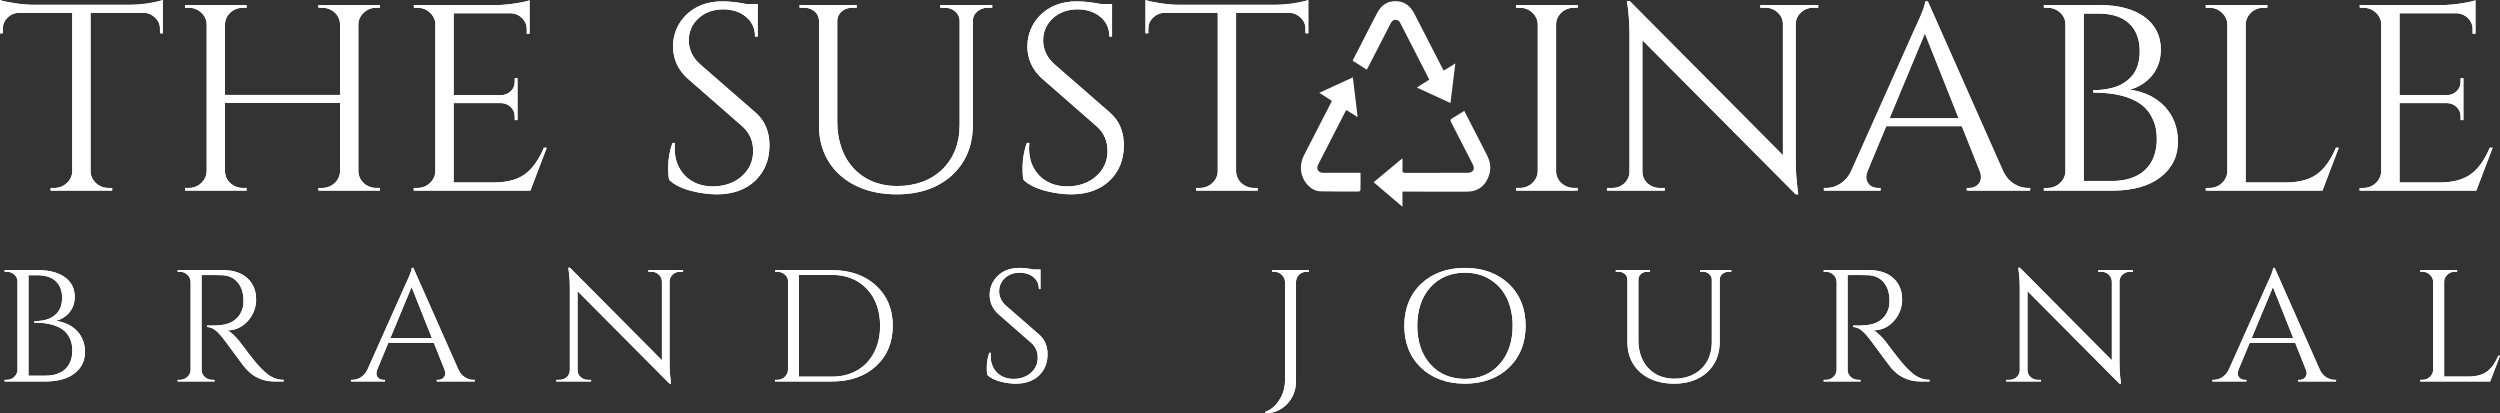 <svg width="732" height="121" viewBox="0 0 732 121" fill="none" xmlns="http://www.w3.org/2000/svg">
<rect x="0" y="0" width="732" height="121" fill="#333333" stroke="none"/>
<path d="M46.857 8.396C46.857 7.154 46.391 6.093 45.457 5.214C44.524 4.283 43.426 3.791 42.163 3.739H26.517V50.225C26.572 51.57 27.093 52.708 28.081 53.639C29.125 54.571 30.36 55.036 31.787 55.036H32.858V55.812H14.823V55.036H15.894C17.321 55.036 18.529 54.571 19.517 53.639C20.56 52.708 21.109 51.596 21.164 50.302V3.739H5.517C4.2 3.791 3.074 4.283 2.141 5.214C1.263 6.093 0.824 7.154 0.824 8.396V9.715L0 9.792V0.014C0.824 0.325 2.251 0.635 4.282 0.946C6.314 1.256 8.18 1.411 9.882 1.411H37.716C40.407 1.411 42.63 1.23 44.387 0.868C46.199 0.454 47.297 0.169 47.681 0.014V9.792L46.857 9.715V8.396Z" fill="white"/>
<path d="M94.291 55.036C95.719 55.036 96.926 54.571 97.915 53.639C98.958 52.708 99.507 51.57 99.562 50.225V30.125H65.88V50.147C65.88 51.492 66.402 52.656 67.445 53.639C68.488 54.571 69.723 55.036 71.151 55.036H72.221V55.812H54.187V55.036H55.257C56.684 55.036 57.892 54.571 58.88 53.639C59.924 52.656 60.473 51.492 60.528 50.147V7.076C60.473 5.731 59.924 4.593 58.88 3.662C57.892 2.73 56.684 2.265 55.257 2.265H54.187V1.489H72.221V2.265H71.151C69.723 2.265 68.488 2.73 67.445 3.662C66.457 4.593 65.935 5.731 65.88 7.076V27.797H99.562V7.076C99.507 5.214 98.628 3.817 96.926 2.886C96.103 2.472 95.224 2.265 94.291 2.265H93.221V1.489H111.255V2.265H110.185C108.757 2.265 107.522 2.756 106.479 3.739C105.491 4.671 104.969 5.809 104.914 7.154V50.147C104.969 51.492 105.491 52.656 106.479 53.639C107.522 54.571 108.757 55.036 110.185 55.036H111.255V55.812H93.221V55.036H94.291Z" fill="white"/>
<path d="M122.208 55.036C123.635 55.036 124.843 54.571 125.831 53.639C126.874 52.656 127.423 51.492 127.478 50.147V6.688C127.314 5.447 126.737 4.412 125.749 3.584C124.761 2.705 123.58 2.265 122.208 2.265H121.22L121.137 1.489H145.266C146.968 1.489 148.807 1.334 150.783 1.023C152.815 0.713 154.242 0.402 155.066 0.092V9.87H154.242V8.473C154.242 7.232 153.775 6.171 152.842 5.291C151.964 4.412 150.893 3.946 149.631 3.895H132.831V27.875H146.748C147.846 27.823 148.78 27.435 149.548 26.71C150.317 25.986 150.701 25.081 150.701 23.994V22.908H151.525V35.169H150.701V34.005C150.701 32.971 150.317 32.091 149.548 31.367C148.835 30.642 147.929 30.254 146.831 30.203H132.831V53.407H144.607C148.67 53.407 151.772 52.553 153.913 50.846C156.054 49.138 157.838 46.603 159.266 43.24H160.089L155.313 55.812H121.137V55.036H122.208Z" fill="white"/>
<path d="M195.911 52.63C195.747 51.906 195.664 50.509 195.664 48.44C195.664 46.37 196.076 44.172 196.9 41.843H197.641C197.586 42.413 197.558 42.982 197.558 43.551C197.558 46.707 198.574 49.345 200.605 51.466C202.637 53.536 205.327 54.571 208.676 54.571C212.134 54.571 214.962 53.588 217.158 51.622C219.409 49.656 220.534 47.198 220.534 44.249C220.534 41.248 219.464 38.817 217.322 36.954L201.511 23.141C198.547 20.554 197.064 17.424 197.064 13.75C197.064 10.077 198.354 6.947 200.935 4.36C203.57 1.722 207.111 0.402 211.558 0.402C213.644 0.402 216.005 0.661 218.64 1.178H221.852V10.724H221.111C221.111 8.292 220.205 6.352 218.393 4.903C216.636 3.455 214.358 2.73 211.558 2.73C208.758 2.73 206.397 3.61 204.476 5.369C202.609 7.128 201.676 9.327 201.676 11.965C201.676 14.604 202.774 16.88 204.97 18.795L221.193 32.919C223.938 35.299 225.31 38.558 225.31 42.697C225.31 46.836 223.911 50.251 221.111 52.941C218.311 55.579 214.577 56.899 209.911 56.899C207.495 56.899 204.915 56.537 202.17 55.812C199.48 55.14 197.394 54.079 195.911 52.63Z" fill="white"/>
<path d="M290.532 2.265H289.214C288.061 2.265 287.046 2.627 286.167 3.351C285.344 4.024 284.905 4.878 284.85 5.912V36.644C284.85 42.697 282.818 47.586 278.756 51.311C274.693 55.036 269.286 56.899 262.533 56.899C255.78 56.899 250.29 55.062 246.063 51.389C241.89 47.664 239.804 42.775 239.804 36.721V6.145C239.804 4.593 239.09 3.455 237.663 2.73C237.004 2.42 236.263 2.265 235.44 2.265H234.122V1.489H250.839V2.265H249.521C248.314 2.265 247.298 2.627 246.475 3.351C245.651 4.024 245.212 4.903 245.157 5.99V35.635C245.157 41.274 246.749 45.827 249.933 49.293C253.172 52.76 257.482 54.493 262.862 54.493C268.242 54.493 272.607 52.863 275.956 49.604C279.305 46.293 280.979 41.973 280.979 36.644V5.99C280.924 4.903 280.485 4.024 279.662 3.351C278.838 2.627 277.823 2.265 276.615 2.265H275.297V1.489H290.532V2.265Z" fill="white"/>
<path d="M299.673 52.63C299.508 51.906 299.426 50.509 299.426 48.44C299.426 46.37 299.838 44.172 300.661 41.843H301.402C301.347 42.413 301.32 42.982 301.32 43.551C301.32 46.707 302.336 49.345 304.367 51.466C306.398 53.536 309.088 54.571 312.437 54.571C315.896 54.571 318.723 53.588 320.919 51.622C323.17 49.656 324.296 47.198 324.296 44.249C324.296 41.248 323.225 38.817 321.084 36.954L305.273 23.141C302.308 20.554 300.826 17.424 300.826 13.75C300.826 10.077 302.116 6.947 304.696 4.36C307.331 1.722 310.872 0.402 315.319 0.402C317.406 0.402 319.766 0.661 322.402 1.178H325.613V10.724H324.872C324.872 8.292 323.966 6.352 322.154 4.903C320.398 3.455 318.119 2.73 315.319 2.73C312.519 2.73 310.159 3.61 308.237 5.369C306.371 7.128 305.437 9.327 305.437 11.965C305.437 14.604 306.535 16.88 308.731 18.795L324.954 32.919C327.699 35.299 329.072 38.558 329.072 42.697C329.072 46.836 327.672 50.251 324.872 52.941C322.072 55.579 318.339 56.899 313.672 56.899C311.257 56.899 308.676 56.537 305.931 55.812C303.241 55.14 301.155 54.079 299.673 52.63Z" fill="white"/>
<path d="M382.27 8.396C382.27 7.154 381.804 6.093 380.87 5.214C379.937 4.283 378.839 3.791 377.576 3.739H361.93V50.225C361.985 51.57 362.506 52.708 363.494 53.639C364.537 54.571 365.773 55.036 367.2 55.036H368.271V55.812H350.236V55.036H351.306C352.734 55.036 353.942 54.571 354.93 53.639C355.973 52.708 356.522 51.596 356.577 50.302V3.739H340.93C339.613 3.791 338.487 4.283 337.554 5.214C336.676 6.093 336.236 7.154 336.236 8.396V9.715L335.413 9.792V0.014C336.236 0.325 337.664 0.635 339.695 0.946C341.726 1.256 343.593 1.411 345.295 1.411H373.129C375.819 1.411 378.043 1.23 379.8 0.868C381.611 0.454 382.709 0.169 383.094 0.014V9.792L382.27 9.715V8.396Z" fill="white"/>
<path d="M445.021 55.036C446.449 55.036 447.656 54.571 448.644 53.639C449.688 52.656 450.237 51.492 450.292 50.147V7.076C450.237 5.731 449.688 4.593 448.644 3.662C447.656 2.73 446.449 2.265 445.021 2.265H443.951V1.489H461.985V2.265H460.915C459.487 2.265 458.252 2.73 457.209 3.662C456.221 4.593 455.699 5.731 455.644 7.076V50.147C455.644 51.492 456.166 52.656 457.209 53.639C458.252 54.571 459.487 55.036 460.915 55.036H461.985V55.812H443.951V55.036H445.021Z" fill="white"/>
<path d="M530.912 2.265C529.54 2.265 528.36 2.73 527.371 3.662C526.383 4.541 525.862 5.628 525.807 6.921V46.965C525.807 49.966 525.999 52.812 526.383 55.502L526.548 56.899H525.807L480.926 11.733V50.38C480.981 52.191 481.832 53.536 483.479 54.415C484.247 54.829 485.071 55.036 485.949 55.036H487.514V55.812H470.55V55.036H472.114C473.487 55.036 474.667 54.596 475.655 53.717C476.644 52.786 477.138 51.647 477.138 50.302V10.025C477.138 6.869 476.946 4.05 476.561 1.566L476.397 0.325H477.22L522.101 45.491V6.999C522.046 5.654 521.525 4.541 520.536 3.662C519.548 2.73 518.368 2.265 516.995 2.265H515.431V1.489H532.395V2.265H530.912Z" fill="white"/>
<path d="M593.828 55.036H594.487V55.812H575.958V55.036H576.699C577.852 55.036 578.703 54.7 579.252 54.027C579.856 53.303 580.158 52.63 580.158 52.01C580.158 51.389 580.048 50.768 579.829 50.147L574.558 36.954H552.324L546.806 50.225C546.587 50.846 546.477 51.466 546.477 52.087C546.477 52.656 546.751 53.303 547.3 54.027C547.904 54.7 548.783 55.036 549.935 55.036H550.677V55.812H534.124V55.036H534.865C536.238 55.036 537.583 54.622 538.901 53.794C540.218 52.967 541.289 51.751 542.112 50.147L560.723 8.396C562.755 4.205 563.77 1.541 563.77 0.402H564.511L586.581 50.147C587.35 51.751 588.393 52.967 589.711 53.794C591.028 54.622 592.401 55.036 593.828 55.036ZM553.312 34.626H573.57L563.688 9.715L553.312 34.626Z" fill="white"/>
<path d="M618.533 55.812H598.44L598.522 55.036H599.51C600.938 55.036 602.146 54.571 603.134 53.639C604.177 52.708 604.726 51.57 604.781 50.225V7.076C604.781 5.731 604.259 4.593 603.216 3.662C602.173 2.73 600.938 2.265 599.51 2.265H598.522L598.44 1.489H614.827C620.482 1.489 624.874 2.679 628.004 5.059C631.133 7.387 632.698 10.517 632.698 14.449C632.698 17.553 631.819 20.14 630.062 22.209C628.306 24.227 626.164 25.572 623.639 26.245C627.976 26.866 631.407 28.547 633.933 31.289C636.458 34.031 637.721 37.498 637.721 41.688C637.721 45.827 636.019 49.216 632.615 51.854C629.266 54.493 624.572 55.812 618.533 55.812ZM610.133 53.019H618.204C618.259 53.019 618.314 53.019 618.369 53.019C622.541 53.019 625.78 51.958 628.086 49.837C630.392 47.664 631.545 44.611 631.545 40.679C631.545 38.455 631.133 36.514 630.309 34.859C629.541 33.152 628.553 31.806 627.345 30.823C624.161 28.34 619.384 27.098 613.016 27.098C613.016 27.098 612.988 27.098 612.933 27.098V26.4C612.988 26.4 613.235 26.4 613.675 26.4C614.169 26.4 614.855 26.348 615.733 26.245C616.612 26.141 617.6 25.96 618.698 25.701C619.796 25.443 620.784 25.029 621.663 24.46C622.541 23.891 623.365 23.218 624.133 22.442C625.725 20.735 626.521 18.2 626.521 14.837C626.521 11.422 625.478 8.758 623.392 6.844C621.361 4.929 618.396 3.972 614.498 3.972H610.133V53.019Z" fill="white"/>
<path d="M646.944 55.036C648.372 55.036 649.579 54.571 650.568 53.639C651.611 52.656 652.16 51.492 652.214 50.147V7.154C652.16 5.809 651.611 4.671 650.568 3.739C649.579 2.756 648.372 2.265 646.944 2.265H645.874V1.489H663.908V2.265H662.838C660.861 2.265 659.352 3.067 658.308 4.671C657.814 5.447 657.567 6.274 657.567 7.154V53.407H669.343C673.406 53.407 676.508 52.553 678.649 50.846C680.79 49.138 682.574 46.603 684.002 43.24H684.825L680.049 55.812H645.874V55.036H646.944Z" fill="white"/>
<path d="M691.99 55.036C693.417 55.036 694.625 54.571 695.613 53.639C696.656 52.656 697.205 51.492 697.26 50.147V6.688C697.095 5.447 696.519 4.412 695.531 3.584C694.543 2.705 693.362 2.265 691.99 2.265H691.002L690.919 1.489H715.048C716.75 1.489 718.589 1.334 720.565 1.023C722.597 0.713 724.024 0.402 724.848 0.092V9.87H724.024V8.473C724.024 7.232 723.557 6.171 722.624 5.291C721.746 4.412 720.675 3.946 719.412 3.895H702.613V27.875H716.53C717.628 27.823 718.561 27.435 719.33 26.71C720.099 25.986 720.483 25.081 720.483 23.994V22.908H721.306V35.169H720.483V34.005C720.483 32.971 720.099 32.091 719.33 31.367C718.616 30.642 717.711 30.254 716.613 30.203H702.613V53.407H714.389C718.452 53.407 721.554 52.553 723.695 50.846C725.836 49.138 727.62 46.603 729.047 43.24H729.871L725.095 55.812H690.919V55.036H691.99Z" fill="white"/>
<path d="M9.918 1.411C6.359 1.393 1.543 0.612 0 0V9.756L0.829 9.745V8.362C0.829 5.872 2.912 3.847 5.524 3.739H21.143V50.285C21.02 52.931 18.71 55.039 15.873 55.039H14.831L14.818 55.816H32.847L32.833 55.039H31.791C28.931 55.039 26.606 52.895 26.518 50.222L26.517 3.739L42.126 3.739C44.74 3.847 46.823 5.872 46.823 8.362V9.745L47.651 9.756V0C46.108 0.612 41.292 1.393 37.733 1.411H9.918Z" fill="white"/>
<path d="M111.261 55.812L111.248 55.036H110.205C107.324 55.036 104.986 52.859 104.932 50.156V7.137C104.984 4.435 107.323 2.258 110.205 2.258H111.247L111.261 1.485H93.245L93.259 2.258H94.301C97.147 2.258 99.464 4.382 99.572 7.04V27.792H65.873V7.091C65.953 4.409 68.282 2.258 71.146 2.258H72.188L72.202 1.485H54.186L54.2 2.258H55.242C58.112 2.258 60.444 4.418 60.515 7.106V50.157C60.46 52.861 58.121 55.036 55.24 55.036H54.197L54.187 55.812L72.202 55.812L72.189 55.036H71.146C68.266 55.036 65.927 52.861 65.873 50.157V30.12H99.572V50.217C99.486 52.893 97.161 55.038 94.299 55.038H93.257L93.245 55.814L111.261 55.812Z" fill="white"/>
<path d="M160.074 43.276H159.25C156.708 49.184 153.357 53.438 144.632 53.438H132.821V30.185H146.824C148.991 30.265 150.722 31.944 150.722 34.007V35.151L151.526 35.16V22.878L150.722 22.888V24.031C150.722 26.12 148.944 27.816 146.739 27.855H132.821V3.862H149.61C152.182 4.009 154.22 6.019 154.22 8.48V9.863L155.052 9.876V0.077C153.526 0.684 148.785 1.456 145.236 1.488H121.17L121.184 2.259H122.226C124.951 2.259 127.191 4.206 127.471 6.705V50.158C127.418 52.861 125.078 55.038 122.195 55.038H121.155L121.141 55.813H155.281L160.074 43.276Z" fill="white"/>
<path d="M204.974 18.81C202.378 16.545 201.658 13.677 201.658 11.655C201.658 6.926 205.719 2.73 211.787 2.73C216.917 2.73 221.072 5.757 221.051 10.721H221.844V1.199H218.582C216.394 0.75 213.681 0.403 211.519 0.403C202.131 0.403 197.046 6.976 197.046 13.517C197.046 16.522 198.178 20.269 201.509 23.135L217.284 36.941C219.342 38.74 220.516 41.139 220.516 44.172C220.516 50.374 215.493 54.257 209.481 54.571C202.152 54.956 196.778 49.839 197.606 41.842H196.883C195.628 45.321 195.317 50.264 195.93 52.66C199.167 55.813 205.837 56.901 209.872 56.901C219.342 56.901 225.292 50.972 225.292 42.387C225.292 39.253 224.448 35.791 221.157 32.927L204.974 18.81Z" fill="white"/>
<path d="M275.292 1.489V2.265H276.635C278.975 2.265 280.881 3.825 280.984 6V36.614C280.965 47.32 273.632 54.456 262.63 54.456C252.138 54.456 245.145 46.919 245.145 35.613V5.99C245.246 3.82 247.149 2.265 249.487 2.265H250.829V1.489H234.102V2.265H235.445C237.823 2.265 239.753 3.875 239.798 6.108V36.754C239.798 48.841 248.932 56.9 262.637 56.9C275.954 56.9 284.834 48.786 284.834 36.618V5.929C284.977 3.791 286.867 2.265 289.182 2.265H290.525V1.489H275.292Z" fill="white"/>
<path d="M308.733 18.81C306.138 16.545 305.417 13.677 305.417 11.655C305.417 6.926 309.479 2.73 315.546 2.73C320.677 2.73 324.831 5.757 324.811 10.721H325.604V1.199H322.342C320.154 0.75 317.44 0.403 315.279 0.403C305.891 0.403 300.806 6.976 300.806 13.517C300.806 16.522 301.938 20.269 305.269 23.135L321.043 36.941C323.102 38.74 324.276 41.139 324.276 44.172C324.276 50.374 319.252 54.257 313.241 54.571C305.911 54.956 300.538 49.839 301.366 41.842H300.642C299.388 45.321 299.076 50.264 299.69 52.66C302.926 55.813 309.597 56.901 313.632 56.901C323.102 56.901 329.052 50.972 329.052 42.387C329.052 39.253 328.208 35.791 324.916 32.927L308.733 18.81Z" fill="white"/>
<path d="M345.31 1.411C341.751 1.393 336.935 0.612 335.392 0V9.756L336.221 9.745V8.362C336.221 5.872 338.304 3.847 340.916 3.739H356.535V50.285C356.412 52.931 354.102 55.039 351.265 55.039H350.223L350.21 55.816H368.237L368.224 55.039H367.183C364.323 55.039 361.998 52.895 361.91 50.222V3.739H377.52C380.13 3.847 382.215 5.872 382.215 8.362V9.745L383.043 9.756V0C381.5 0.612 376.684 1.393 373.126 1.411H345.31Z" fill="white"/>
<path d="M461.9 55.036H460.858C457.976 55.036 455.639 52.859 455.584 50.157V7.089C455.665 4.409 457.993 2.258 460.857 2.258H461.899L461.913 1.482H443.898L443.911 2.258H444.953C447.822 2.258 450.154 4.417 450.226 7.106V50.157C450.172 52.859 447.833 55.036 444.95 55.036H443.909L443.896 55.812H461.914L461.9 55.036Z" fill="white"/>
<path d="M515.396 1.487L515.408 2.264H516.927C519.707 2.264 521.958 4.361 522.01 6.966V45.455L477.165 0.326H476.352C476.352 0.326 477.11 4.724 477.11 10.021V50.34C477.056 52.944 474.804 55.039 472.027 55.039H470.507L470.494 55.815H487.458L487.446 55.039H485.925C483.169 55.039 480.929 52.973 480.843 50.395V11.756L525.755 56.9H526.503C526.503 56.9 525.751 51.999 525.751 47V6.903C525.839 4.328 528.078 2.265 530.834 2.265H532.353L532.365 1.487H515.396Z" fill="white"/>
<path d="M564.407 0.402H563.665C563.665 2.108 560.614 8.396 560.614 8.396L541.94 50.155C540.275 53.606 537.23 55.036 534.726 55.036H533.985V55.812H550.561V55.043H549.837C547.721 55.043 545.526 53.295 546.689 50.218L552.205 36.954H574.386L579.652 50.172C580.855 53.277 578.65 55.043 576.523 55.043H575.8V55.812H594.344V55.036H593.656C591.133 55.036 588.086 53.605 586.422 50.15L564.407 0.402ZM553.173 34.626L563.532 9.719L573.458 34.626H553.173Z" fill="white"/>
<path d="M598.412 1.489L598.426 2.26H599.454C602.328 2.26 604.741 4.402 604.741 7.078V50.209C604.659 52.889 602.331 55.039 599.468 55.039H598.426L598.412 55.815H618.477C630.749 55.815 637.666 49.995 637.666 41.23C637.672 33.542 632.32 27.49 623.554 26.259C628.203 25.007 632.65 21.049 632.681 14.467C632.65 6.691 626.309 1.491 614.763 1.491L598.412 1.489ZM610.112 52.985V3.984H614.464C622.273 3.975 626.473 8.01 626.505 15.026C626.473 25.007 617.909 26.403 612.887 26.386L612.906 27.116C620.873 27.101 631.497 29.041 631.491 40.673C631.497 48.52 626.638 53.021 618.186 52.985H610.112Z" fill="white"/>
<path d="M683.935 43.276C681.392 49.184 678.042 53.438 669.317 53.438H657.505V7.148C657.56 4.446 659.897 2.268 662.781 2.268H663.823L663.835 1.492H645.819L645.832 2.268H646.873C649.756 2.268 652.094 4.446 652.149 7.148V50.158C652.097 52.861 649.758 55.038 646.875 55.038H645.833L645.819 55.813H679.96L684.76 43.277L683.935 43.276Z" fill="white"/>
<path d="M729.803 43.276H728.978C726.437 49.184 723.086 53.438 714.359 53.438H702.55V30.185H716.553C718.718 30.265 720.451 31.944 720.451 34.007V35.151L721.253 35.16V22.878L720.451 22.888V24.031C720.451 26.12 718.673 27.816 716.466 27.855H702.55V3.862H719.339C721.911 4.009 723.949 6.019 723.949 8.48V9.863L724.781 9.876V0.077C723.255 0.684 718.513 1.456 714.963 1.488H690.898L690.911 2.259H691.953C694.679 2.259 696.919 4.206 697.2 6.705V50.158C697.145 52.861 694.807 55.038 691.924 55.038H690.884L690.87 55.813H725.009L729.803 43.276Z" fill="white"/>
<path d="M13.373 111.687H1.317L1.366 111.222H1.959C2.816 111.222 3.54 110.942 4.133 110.384C4.759 109.825 5.089 109.142 5.121 108.335V82.446C5.121 81.639 4.809 80.956 4.183 80.397C3.557 79.838 2.816 79.559 1.959 79.559H1.366L1.317 79.093H11.149C14.542 79.093 17.178 79.807 19.055 81.235C20.933 82.632 21.872 84.51 21.872 86.869C21.872 88.732 21.345 90.284 20.29 91.526C19.236 92.736 17.952 93.543 16.436 93.947C19.039 94.319 21.097 95.328 22.613 96.974C24.128 98.619 24.886 100.699 24.886 103.213C24.886 105.696 23.864 107.73 21.822 109.313C19.813 110.896 16.996 111.687 13.373 111.687ZM8.333 110.011H13.175C13.208 110.011 13.241 110.011 13.274 110.011C15.778 110.011 17.721 109.375 19.105 108.102C20.488 106.798 21.18 104.967 21.18 102.608C21.18 101.273 20.933 100.109 20.439 99.115C19.977 98.091 19.384 97.284 18.66 96.694C16.749 95.204 13.883 94.459 10.062 94.459C10.062 94.459 10.046 94.459 10.013 94.459V94.04C10.046 94.04 10.194 94.04 10.458 94.04C10.754 94.04 11.166 94.009 11.693 93.947C12.22 93.885 12.813 93.776 13.472 93.621C14.131 93.466 14.723 93.217 15.251 92.876C15.778 92.534 16.272 92.131 16.733 91.665C17.688 90.641 18.166 89.12 18.166 87.102C18.166 85.053 17.54 83.455 16.288 82.306C15.069 81.158 13.291 80.583 10.952 80.583H8.333V110.011Z" fill="white"/>
<path d="M62.19 80.537H59.028V108.288C59.028 109.095 59.325 109.794 59.917 110.384C60.543 110.942 61.301 111.222 62.19 111.222H62.783L62.833 111.687H52.012V111.222H52.654C53.511 111.222 54.235 110.942 54.828 110.384C55.454 109.825 55.783 109.142 55.816 108.335V82.492C55.783 81.685 55.454 81.002 54.828 80.444C54.235 79.854 53.511 79.559 52.654 79.559H52.012V79.093H65.353C68.35 79.093 70.705 79.885 72.418 81.468C74.131 83.02 74.987 85.053 74.987 87.568C74.987 90.051 74.164 92.209 72.517 94.04C70.903 95.841 68.927 96.741 66.588 96.741C67.082 96.958 67.658 97.393 68.317 98.044C69.009 98.665 69.618 99.317 70.145 100C72.978 103.818 74.823 106.177 75.679 107.078C76.536 107.947 77.145 108.552 77.507 108.894C77.87 109.204 78.265 109.514 78.693 109.825C79.121 110.135 79.55 110.384 79.978 110.57C80.933 111.004 81.954 111.222 83.041 111.222V111.687H80.324C78.907 111.687 77.59 111.455 76.371 110.989C75.152 110.492 74.23 109.996 73.604 109.499C73.011 108.971 72.484 108.475 72.023 108.009C71.595 107.512 70.376 105.898 68.367 103.166C66.357 100.435 65.188 98.883 64.858 98.51C64.529 98.106 64.183 97.719 63.821 97.346C62.767 96.291 61.713 95.763 60.658 95.763V95.297C60.922 95.328 61.268 95.344 61.696 95.344C62.124 95.344 62.651 95.328 63.277 95.297C67.362 95.204 69.931 93.59 70.985 90.455C71.183 89.834 71.282 89.26 71.282 88.732C71.282 88.173 71.282 87.816 71.282 87.661C71.216 85.581 70.639 83.905 69.552 82.632C68.465 81.359 66.999 80.677 65.155 80.583C64.364 80.552 63.376 80.537 62.19 80.537Z" fill="white"/>
<path d="M138.628 111.222H139.023V111.687H127.906V111.222H128.35C129.042 111.222 129.553 111.02 129.882 110.616C130.245 110.182 130.426 109.778 130.426 109.406C130.426 109.033 130.36 108.661 130.228 108.288L127.066 100.373H113.725L110.415 108.335C110.283 108.707 110.217 109.08 110.217 109.452C110.217 109.794 110.382 110.182 110.711 110.616C111.073 111.02 111.6 111.222 112.292 111.222H112.737V111.687H102.805V111.222H103.25C104.074 111.222 104.881 110.973 105.671 110.477C106.462 109.98 107.104 109.251 107.598 108.288L118.765 83.237C119.984 80.723 120.593 79.124 120.593 78.441H121.038L134.28 108.288C134.741 109.251 135.367 109.98 136.157 110.477C136.948 110.973 137.771 111.222 138.628 111.222ZM114.318 98.976H126.473L120.544 84.029L114.318 98.976Z" fill="white"/>
<path d="M199.106 79.559C198.282 79.559 197.574 79.838 196.981 80.397C196.388 80.925 196.075 81.577 196.042 82.353V106.379C196.042 108.18 196.158 109.887 196.388 111.501L196.487 112.339H196.042L169.114 85.24V108.428C169.147 109.514 169.657 110.322 170.646 110.849C171.107 111.098 171.601 111.222 172.128 111.222H173.067V111.687H162.888V111.222H163.827C164.651 111.222 165.359 110.958 165.952 110.43C166.545 109.871 166.841 109.189 166.841 108.381V84.215C166.841 82.322 166.726 80.63 166.495 79.14L166.396 78.395H166.89L193.819 105.495V82.399C193.786 81.592 193.473 80.925 192.88 80.397C192.287 79.838 191.579 79.559 190.756 79.559H189.817V79.093H199.995V79.559H199.106Z" fill="white"/>
<path d="M243.674 79.093C248.944 79.093 253.21 80.599 256.471 83.61C259.765 86.59 261.412 90.517 261.412 95.39C261.412 100.264 259.765 104.206 256.471 107.217C253.21 110.197 248.944 111.687 243.674 111.687H226.924V111.222H227.566C228.423 111.222 229.147 110.942 229.74 110.384C230.366 109.794 230.695 109.095 230.728 108.288V82.213C230.728 81.468 230.399 80.847 229.74 80.35C229.114 79.823 228.39 79.559 227.566 79.559H226.973L226.924 79.093H243.674ZM233.94 80.49V110.291H243.674C246.441 110.291 248.878 109.67 250.987 108.428C253.128 107.186 254.775 105.448 255.928 103.213C257.113 100.947 257.706 98.339 257.706 95.39C257.706 90.92 256.405 87.319 253.803 84.588C251.234 81.856 247.857 80.49 243.674 80.49H233.94Z" fill="white"/>
<path d="M289.082 109.778C288.983 109.344 288.934 108.506 288.934 107.264C288.934 106.022 289.181 104.703 289.675 103.306H290.119C290.087 103.648 290.07 103.989 290.07 104.33C290.07 106.224 290.679 107.807 291.898 109.08C293.117 110.322 294.731 110.942 296.74 110.942C298.816 110.942 300.512 110.353 301.83 109.173C303.18 107.993 303.855 106.519 303.855 104.75C303.855 102.949 303.213 101.49 301.928 100.373L292.442 92.084C290.663 90.532 289.774 88.654 289.774 86.45C289.774 84.246 290.548 82.368 292.096 80.816C293.677 79.233 295.802 78.441 298.47 78.441C299.722 78.441 301.138 78.597 302.719 78.907H304.646V84.634H304.201C304.201 83.175 303.658 82.011 302.571 81.142C301.517 80.273 300.15 79.838 298.47 79.838C296.79 79.838 295.373 80.366 294.22 81.421C293.101 82.477 292.541 83.796 292.541 85.379C292.541 86.963 293.199 88.328 294.517 89.477L304.251 97.951C305.898 99.379 306.721 101.335 306.721 103.818C306.721 106.302 305.881 108.35 304.201 109.965C302.521 111.548 300.281 112.339 297.482 112.339C296.032 112.339 294.484 112.122 292.837 111.687C291.223 111.284 289.971 110.647 289.082 109.778Z" fill="white"/>
<path d="M382.615 79.559C381.429 79.559 380.524 80.04 379.898 81.002C379.634 81.437 379.486 81.934 379.453 82.492V111.687C379.453 114.295 378.58 116.499 376.834 118.299C375.121 120.1 372.997 121 370.46 121V120.581C372.074 120.053 373.442 118.905 374.561 117.135C375.681 115.397 376.241 113.534 376.241 111.548V82.492C376.208 81.685 375.879 81.002 375.253 80.444C374.66 79.854 373.936 79.559 373.079 79.559H372.437V79.093H383.258V79.559H382.615Z" fill="white"/>
<path d="M416.066 83.144C419.36 80.009 423.642 78.441 428.913 78.441C434.183 78.441 438.465 80.009 441.759 83.144C445.053 86.249 446.7 90.331 446.7 95.39C446.7 100.45 445.053 104.548 441.759 107.683C438.465 110.787 434.183 112.339 428.913 112.339C423.642 112.339 419.36 110.787 416.066 107.683C412.805 104.548 411.174 100.45 411.174 95.39C411.174 90.331 412.805 86.249 416.066 83.144ZM418.784 106.659C421.353 109.514 424.729 110.942 428.913 110.942C433.129 110.942 436.505 109.514 439.042 106.659C441.611 103.803 442.896 100.047 442.896 95.39C442.896 92.317 442.319 89.601 441.166 87.242C440.014 84.883 438.367 83.067 436.225 81.794C434.117 80.49 431.68 79.838 428.913 79.838C424.729 79.838 421.353 81.266 418.784 84.122C416.247 86.978 414.979 90.734 414.979 95.39C414.979 100.047 416.247 103.803 418.784 106.659Z" fill="white"/>
<path d="M506.936 79.559H506.146C505.454 79.559 504.845 79.776 504.318 80.211C503.823 80.614 503.56 81.127 503.527 81.747V100.186C503.527 103.818 502.308 106.752 499.871 108.987C497.433 111.222 494.189 112.339 490.137 112.339C486.085 112.339 482.791 111.237 480.255 109.033C477.751 106.798 476.5 103.865 476.5 100.233V81.887C476.5 80.956 476.071 80.273 475.215 79.838C474.82 79.652 474.375 79.559 473.881 79.559H473.09V79.093H483.121V79.559H482.33C481.605 79.559 480.996 79.776 480.502 80.211C480.008 80.614 479.744 81.142 479.711 81.794V99.581C479.711 102.965 480.667 105.696 482.577 107.776C484.521 109.856 487.106 110.896 490.334 110.896C493.563 110.896 496.181 109.918 498.191 107.962C500.2 105.976 501.205 103.384 501.205 100.186V81.794C501.172 81.142 500.908 80.614 500.414 80.211C499.92 79.776 499.311 79.559 498.586 79.559H497.795V79.093H506.936V79.559Z" fill="white"/>
<path d="M544.142 80.537H540.98V108.288C540.98 109.095 541.276 109.794 541.869 110.384C542.495 110.942 543.253 111.222 544.142 111.222H544.735L544.785 111.687H533.964V111.222H534.606C535.462 111.222 536.187 110.942 536.78 110.384C537.406 109.825 537.735 109.142 537.768 108.335V82.492C537.735 81.685 537.406 81.002 536.78 80.444C536.187 79.854 535.462 79.559 534.606 79.559H533.964V79.093H547.304C550.302 79.093 552.657 79.885 554.37 81.468C556.083 83.02 556.939 85.053 556.939 87.568C556.939 90.051 556.116 92.209 554.469 94.04C552.855 95.841 550.878 96.741 548.54 96.741C549.034 96.958 549.61 97.393 550.269 98.044C550.961 98.665 551.57 99.317 552.097 100C554.93 103.818 556.775 106.177 557.631 107.078C558.488 107.947 559.097 108.552 559.459 108.894C559.822 109.204 560.217 109.514 560.645 109.825C561.073 110.135 561.502 110.384 561.93 110.57C562.885 111.004 563.906 111.222 564.993 111.222V111.687H562.276C560.859 111.687 559.542 111.455 558.323 110.989C557.104 110.492 556.182 109.996 555.556 109.499C554.963 108.971 554.436 108.475 553.975 108.009C553.547 107.512 552.328 105.898 550.318 103.166C548.309 100.435 547.14 98.883 546.81 98.51C546.481 98.106 546.135 97.719 545.773 97.346C544.719 96.291 543.664 95.763 542.61 95.763V95.297C542.874 95.328 543.22 95.344 543.648 95.344C544.076 95.344 544.603 95.328 545.229 95.297C549.314 95.204 551.883 93.59 552.937 90.455C553.135 89.834 553.234 89.26 553.234 88.732C553.234 88.173 553.234 87.816 553.234 87.661C553.168 85.581 552.591 83.905 551.504 82.632C550.417 81.359 548.951 80.677 547.107 80.583C546.316 80.552 545.328 80.537 544.142 80.537Z" fill="white"/>
<path d="M623.638 79.559C622.815 79.559 622.107 79.838 621.514 80.397C620.921 80.925 620.608 81.577 620.575 82.353V106.379C620.575 108.18 620.69 109.887 620.921 111.501L621.02 112.339H620.575L593.646 85.24V108.428C593.679 109.514 594.19 110.322 595.178 110.849C595.639 111.098 596.133 111.222 596.66 111.222H597.599V111.687H587.421V111.222H588.359C589.183 111.222 589.891 110.958 590.484 110.43C591.077 109.871 591.373 109.189 591.373 108.381V84.215C591.373 82.322 591.258 80.63 591.027 79.14L590.929 78.395H591.423L618.351 105.495V82.399C618.318 81.592 618.005 80.925 617.413 80.397C616.82 79.838 616.111 79.559 615.288 79.559H614.349V79.093H624.528V79.559H623.638Z" fill="white"/>
<path d="M683.627 111.222H684.022V111.687H672.905V111.222H673.35C674.042 111.222 674.552 111.02 674.882 110.616C675.244 110.182 675.425 109.778 675.425 109.406C675.425 109.033 675.359 108.661 675.227 108.288L672.065 100.373H658.724L655.414 108.335C655.282 108.707 655.216 109.08 655.216 109.452C655.216 109.794 655.381 110.182 655.71 110.616C656.073 111.02 656.6 111.222 657.292 111.222H657.736V111.687H647.805V111.222H648.249C649.073 111.222 649.88 110.973 650.671 110.477C651.461 109.98 652.103 109.251 652.598 108.288L663.764 83.237C664.983 80.723 665.592 79.124 665.592 78.441H666.037L679.279 108.288C679.74 109.251 680.366 109.98 681.157 110.477C681.947 110.973 682.771 111.222 683.627 111.222ZM659.317 98.976H671.472L665.543 84.029L659.317 98.976Z" fill="white"/>
<path d="M709.271 111.222C710.128 111.222 710.852 110.942 711.445 110.384C712.071 109.794 712.4 109.095 712.433 108.288V82.492C712.4 81.685 712.071 81.002 711.445 80.444C710.852 79.854 710.128 79.559 709.271 79.559H708.629V79.093H719.45V79.559H718.807C717.621 79.559 716.716 80.04 716.09 81.002C715.793 81.468 715.645 81.965 715.645 82.492V110.244H722.711C725.148 110.244 727.009 109.732 728.294 108.707C729.579 107.683 730.649 106.162 731.506 104.144H732L729.134 111.687H708.629V111.222H709.271Z" fill="white"/>
<path d="M1.335 79.093L1.343 79.556H1.961C3.685 79.556 5.133 80.842 5.133 82.447V108.327C5.083 109.933 3.686 111.224 1.968 111.224H1.343L1.335 111.69L13.373 111.687C20.736 111.687 24.887 108.196 24.887 102.938C24.891 98.326 21.68 94.694 16.42 93.956C19.209 93.204 21.877 90.829 21.896 86.881C21.877 82.215 18.073 79.094 11.146 79.094L1.335 79.093ZM8.355 109.991V80.591H10.967C15.652 80.586 18.172 83.006 18.191 87.216C18.172 93.204 13.033 94.042 10.02 94.032L10.031 94.471C14.813 94.461 21.186 95.626 21.181 102.603C21.186 107.313 18.27 110.013 13.2 109.991H8.355Z" fill="white"/>
<path d="M52.012 79.093L52.02 79.556H52.646C54.375 79.556 55.778 80.862 55.811 82.484V108.318C55.767 109.929 54.37 111.223 52.647 111.223H52.023L52.015 111.688H62.809L62.801 111.223H62.177C60.447 111.223 59.043 109.918 59.012 108.296V80.543C59.653 80.565 62.643 80.45 65.163 80.579C68.841 80.769 71.171 83.467 71.291 87.679C71.322 88.699 71.195 89.814 70.977 90.466C69.576 94.659 65.829 95.235 63.265 95.301C61.779 95.34 60.654 95.316 60.654 95.316V95.747C62.459 95.747 63.902 97.36 65.193 98.889C65.572 99.339 71.141 106.973 71.702 107.605C73.255 109.353 75.726 111.687 80.324 111.687L83.033 111.687V111.22C80.129 111.198 78.301 109.744 76.313 107.698C74.4 105.73 70.141 99.999 70.141 99.999C69.183 98.723 67.664 97.183 66.604 96.721C71.356 96.721 74.999 92.351 74.999 87.843C74.999 82.418 71.329 79.093 65.34 79.093L52.012 79.093Z" fill="white"/>
<path d="M121.009 78.441H120.563C120.563 79.466 118.733 83.237 118.733 83.237L107.528 108.293C106.529 110.364 104.704 111.222 103.201 111.222H102.756V111.687H112.701V111.226H112.266C110.998 111.226 109.68 110.177 110.378 108.331L113.688 100.372H126.996L130.157 108.302C130.877 110.166 129.556 111.226 128.279 111.226H127.844V111.687H138.971V111.222H138.558C137.044 111.222 135.217 110.363 134.218 108.291L121.009 78.441ZM114.269 98.976L120.485 84.031L126.44 98.976H114.269Z" fill="white"/>
<path d="M189.828 79.093L189.836 79.558H190.748C192.414 79.558 193.767 80.817 193.797 82.38V105.473L166.89 78.395L166.402 78.395C166.402 78.395 166.858 81.034 166.858 84.213V108.404C166.825 109.966 165.473 111.224 163.808 111.224H162.895L162.888 111.687H173.067L173.059 111.224H172.146C170.493 111.224 169.148 109.984 169.098 108.438V85.254L196.042 112.339L196.493 112.341C196.493 112.341 196.043 109.4 196.043 106.399V82.341C196.095 80.796 197.437 79.558 199.091 79.558H200.004L200.011 79.093H189.828Z" fill="white"/>
<path d="M226.941 79.095L226.949 79.555H227.573C229.208 79.555 230.72 80.724 230.72 82.221V108.303C230.686 109.921 229.283 111.224 227.555 111.224H226.931L226.923 111.69H243.651C254.204 111.69 261.396 105.175 261.396 95.409C261.396 85.622 254.204 79.099 243.651 79.099L226.941 79.095ZM233.939 80.497H243.651C252.07 80.497 257.69 86.462 257.69 95.409C257.69 104.328 252.119 110.274 243.651 110.274H233.939V80.497Z" fill="white"/>
<path d="M294.53 89.486C292.973 88.127 292.541 86.406 292.541 85.193C292.541 82.355 294.977 79.838 298.618 79.838C301.697 79.838 304.189 81.654 304.177 84.633H304.652V78.92H302.695C301.383 78.65 299.755 78.442 298.458 78.442C292.825 78.442 289.774 82.386 289.774 86.311C289.774 88.112 290.453 90.362 292.452 92.081L301.917 100.365C303.15 101.445 303.854 102.883 303.854 104.704C303.854 108.426 300.842 110.754 297.235 110.944C292.837 111.174 289.613 108.103 290.11 103.305L289.675 103.306C288.923 105.394 288.736 108.358 289.104 109.797C291.046 111.689 295.048 112.341 297.47 112.341C303.152 112.341 306.722 108.784 306.722 103.633C306.722 101.753 306.215 99.676 304.24 97.957L294.53 89.486Z" fill="white"/>
<path d="M372.455 79.091L372.463 79.556H373.088C374.817 79.556 376.22 80.862 376.254 82.484V111.551C376.254 115.552 373.711 119.51 370.474 120.582V121C375.514 121 379.474 116.902 379.474 111.683V82.473C379.514 80.856 380.914 79.555 382.639 79.555H383.265L383.272 79.089L372.455 79.091Z" fill="white"/>
<path d="M428.946 78.441C418.438 78.441 411.186 85.221 411.186 95.39C411.186 105.559 418.438 112.339 428.946 112.339C439.453 112.339 446.705 105.559 446.705 95.39C446.705 85.221 439.453 78.441 428.946 78.441ZM428.946 110.946C420.563 110.946 414.973 104.724 414.973 95.39C414.973 86.057 420.563 79.836 428.946 79.836C437.328 79.836 442.918 86.057 442.918 95.39C442.918 104.724 437.328 110.946 428.946 110.946Z" fill="white"/>
<path d="M497.813 79.093V79.559H498.618C500.021 79.559 501.166 80.495 501.228 81.8V100.168C501.215 106.591 496.815 110.874 490.216 110.874C483.92 110.874 479.723 106.352 479.723 99.568V81.794C479.783 80.491 480.927 79.559 482.33 79.559L483.135 79.559V79.093H473.098V79.559H473.904C475.331 79.559 476.49 80.525 476.516 81.865V100.252C476.516 107.504 481.997 112.34 490.219 112.34C498.209 112.34 503.537 107.472 503.537 100.171V81.757C503.623 80.474 504.758 79.559 506.146 79.559L506.951 79.559V79.093H497.813Z" fill="white"/>
<path d="M533.971 79.093L533.979 79.556H534.604C536.333 79.556 537.736 80.862 537.77 82.484V108.318C537.725 109.929 536.327 111.222 534.606 111.222L533.981 111.223L533.972 111.688H544.767L544.759 111.223H544.133C542.405 111.223 541.001 109.918 540.969 108.296V80.543C541.61 80.565 544.601 80.45 547.119 80.579C550.799 80.769 553.128 83.467 553.249 87.679C553.279 88.699 553.154 89.814 552.935 90.466C551.534 94.659 547.785 95.235 545.223 95.301C543.736 95.34 542.612 95.316 542.612 95.316V95.747C544.417 95.747 545.858 97.36 547.151 98.889C547.53 99.339 553.098 106.973 553.659 107.605C555.213 109.353 557.681 111.687 562.28 111.687L564.993 111.687L564.991 111.22C562.087 111.198 560.259 109.744 558.271 107.698C556.359 105.73 552.097 100 552.097 100C551.139 98.725 549.622 97.183 548.562 96.721C553.314 96.721 556.956 92.351 556.956 87.843C556.956 82.418 553.286 79.093 547.299 79.093H533.971Z" fill="white"/>
<path d="M614.372 79.093L614.381 79.558H615.292C616.96 79.558 618.31 80.817 618.343 82.38V105.473L591.434 78.395H590.948C590.948 78.395 591.402 81.034 591.402 84.213V108.404C591.369 109.966 590.019 111.224 588.352 111.224H587.44L587.433 111.689H597.61L597.603 111.224H596.69C595.037 111.224 593.694 109.984 593.642 108.438V85.254L620.589 112.341H621.036C621.036 112.341 620.586 109.4 620.586 106.399V82.341C620.638 80.796 621.983 79.558 623.635 79.558H624.548L624.555 79.093H614.372Z" fill="white"/>
<path d="M666.015 78.441H665.571C665.571 79.466 663.741 83.237 663.741 83.237L652.536 108.293C651.537 110.364 649.71 111.222 648.207 111.222H647.763V111.687H657.708V111.226H657.274C656.004 111.226 654.687 110.177 655.385 108.331L658.695 100.372H672.002L675.163 108.302C675.885 110.166 674.562 111.226 673.286 111.226H672.851V111.687H683.977V111.222H683.564C682.052 111.222 680.225 110.363 679.224 108.291L666.015 78.441ZM659.276 98.976L665.491 84.031L671.446 98.976H659.276Z" fill="white"/>
<path d="M731.506 104.166C729.981 107.711 727.97 110.263 722.734 110.263H715.648V82.489C715.681 80.868 717.084 79.561 718.813 79.561H719.437L719.446 79.096H708.636L708.644 79.561H709.269C710.999 79.561 712.402 80.868 712.434 82.489V108.294C712.402 109.916 711 111.222 709.271 111.222L708.645 111.223L708.637 111.688H729.12L732 104.166H731.506Z" fill="white"/>
<path d="M428.736 32.459C429.583 34.11 430.391 35.684 431.2 37.26C432.642 40.072 434.111 42.872 435.519 45.699C436.658 47.986 436.631 50.316 435.464 52.583C434.269 54.907 432.29 56.12 429.498 56.114C423.57 56.1 417.645 56.109 411.718 56.109H410.644V60.546C407.738 58.071 405.008 55.745 402.201 53.354C404.981 51.042 407.722 48.762 410.647 46.331C410.647 47.594 410.685 48.663 410.634 49.728C410.603 50.388 410.788 50.619 411.541 50.616C417.576 50.587 423.613 50.601 429.649 50.597C431.284 50.596 431.967 49.585 431.248 48.166C429.145 44.02 427.026 39.883 424.879 35.759C424.604 35.228 424.652 34.964 425.19 34.652C426.356 33.977 427.482 33.24 428.736 32.459Z" fill="white"/>
<path d="M400.199 20.393C398.796 19.505 397.442 18.646 396.043 17.759C397.026 15.847 397.983 13.994 398.936 12.138C400.38 9.326 401.784 6.496 403.279 3.708C404.444 1.532 406.29 0.189 408.982 0.348C411.437 0.493 413.032 1.901 414.074 3.908C415.605 6.851 417.11 9.807 418.626 12.76C419.892 15.224 421.155 17.688 422.419 20.152C422.502 20.312 422.607 20.461 422.732 20.666C423.83 19.992 424.9 19.338 426.124 18.588C425.643 22.499 425.18 26.251 424.698 30.177C421.403 28.657 418.199 27.179 414.849 25.632C416.111 24.831 417.274 24.091 418.496 23.317C417.747 21.85 417.026 20.434 416.3 19.02C414.251 15.023 412.196 11.027 410.151 7.026C409.83 6.399 409.49 5.822 408.617 5.823C407.745 5.824 407.412 6.403 407.09 7.03C404.922 11.262 402.744 15.49 400.57 19.718C400.464 19.923 400.347 20.123 400.199 20.393Z" fill="white"/>
<path d="M389.966 29.529C388.732 28.739 387.564 27.99 386.286 27.173C389.594 25.653 392.785 24.185 396.116 22.655C396.585 26.535 397.044 30.325 397.523 34.292C396.33 33.544 395.31 32.905 394.214 32.218C394.067 32.46 393.924 32.666 393.811 32.885C391.221 37.928 388.636 42.972 386.049 48.016C385.991 48.133 385.926 48.248 385.876 48.365C385.361 49.57 386.06 50.591 387.425 50.597C390.745 50.606 394.067 50.599 397.387 50.599H398.365C398.365 52.358 398.379 54.033 398.342 55.707C398.339 55.844 397.993 56.091 397.807 56.091C394.104 56.09 390.399 56.086 386.698 56.023C385.161 55.997 383.925 55.268 382.922 54.206C380.682 51.832 380.285 48.416 381.858 45.366C384.444 40.35 387.02 35.33 389.598 30.311C389.716 30.082 389.819 29.842 389.966 29.529Z" fill="white"/>
</svg>
